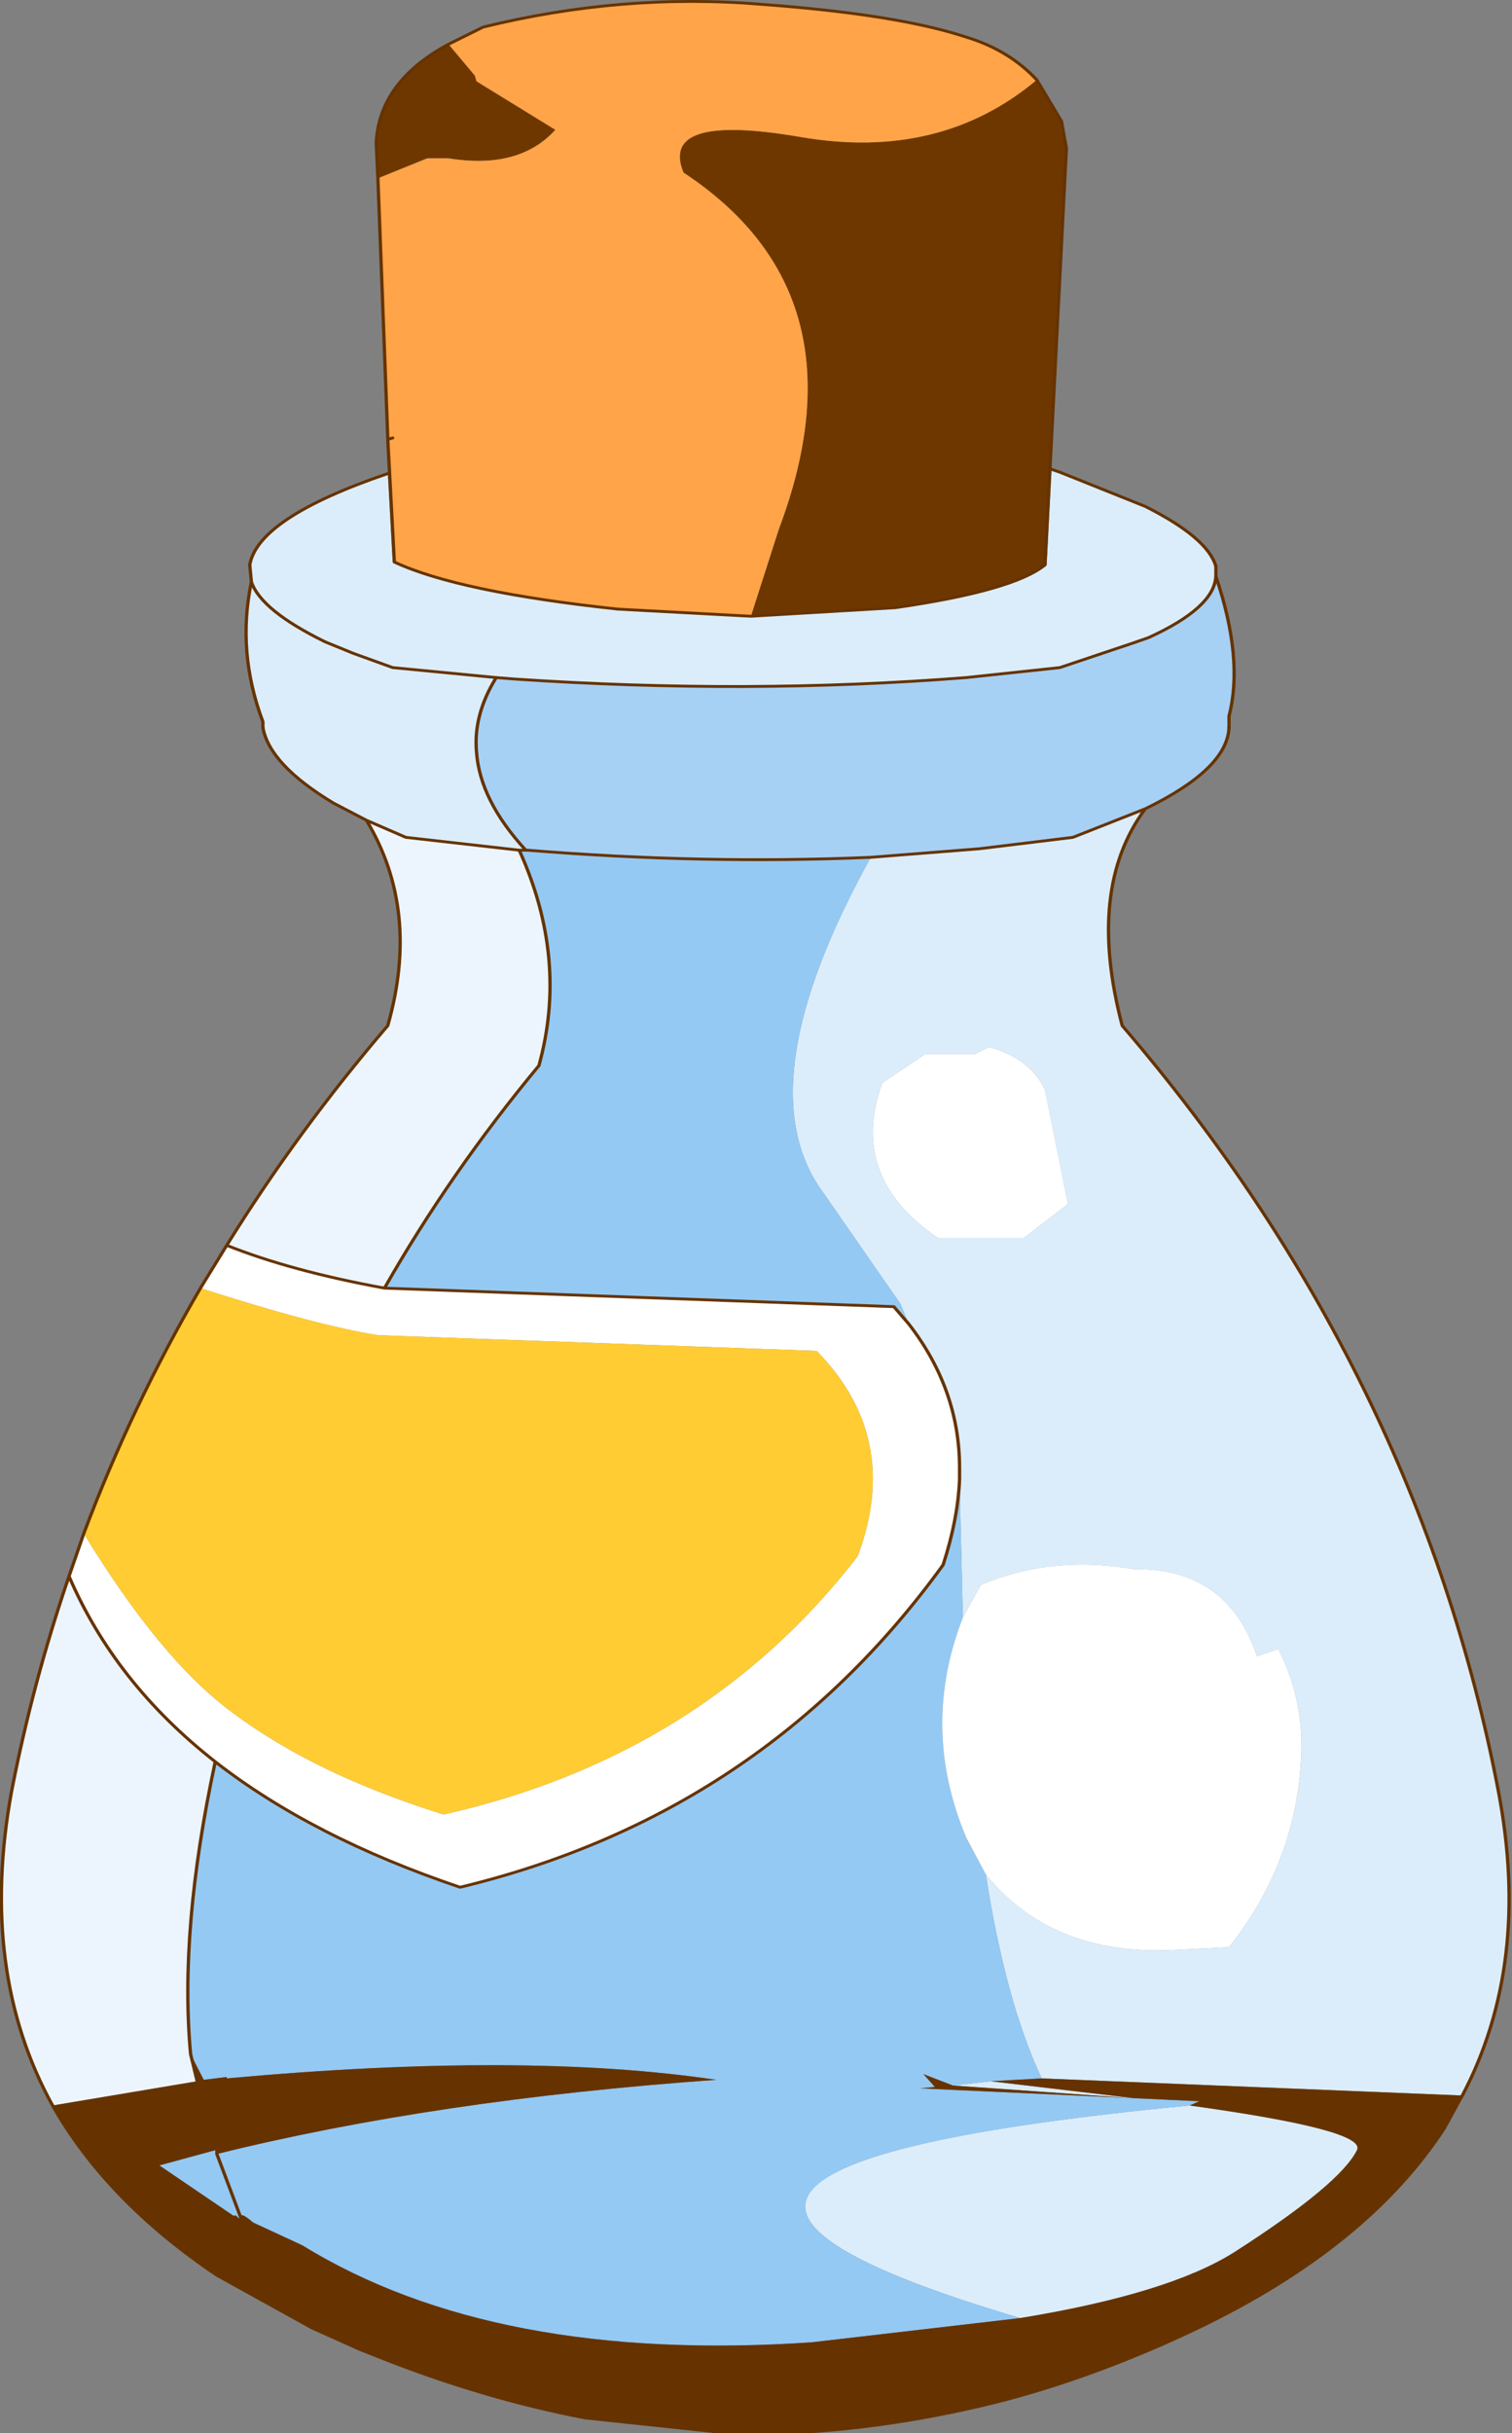 <svg viewBox="0 0 20.153 32.407" xmlns="http://www.w3.org/2000/svg" xmlns:xlink="http://www.w3.org/1999/xlink"><rect x="0" y="0" width="20.153" height="32.407" fill="#808080" stroke="none"/><use transform="scale(.438 .38)" width="45.95" height="85.35" xlink:href="#a"/><defs><use width="45.95" height="85.35" xlink:href="#b" id="a"/><g id="b"><path d="M14.05-22.45q.85 2.9.4 4.9v.4q-.05 1.45-2.55 2.85l-2.2 1-2.85.4-3.3.3q-5.1.25-10.45-.25h-.05q-1.4-1.75-1.5-3.45-.1-1.3.6-2.6l.55.05q7.1.55 13.75-.05l2.85-.35 2.2-.85.5-.2q2-1.05 2.05-2.15" fill="#a7d0f5" fill-rule="evenodd" transform="translate(22.95 42.65)"/><path d="m-.1-21.05 4.4-.3q3.6-.6 4.55-1.5h.05l.15-3.35.25.1 2.6 1.2q1.9 1.1 2.15 2.1v.35Q14-21.35 12-20.3l-.5.2-2.2.85-2.85.35q-6.65.6-13.75.05l-.55-.05q-.7 1.3-.6 2.6.1 1.7 1.5 3.45h-.2l-3.45-.45-1.2-.6-1-.6q-1.95-1.35-2.15-2.65v-.2q-.8-2.45-.35-4.9l-.05-.6q.25-1.65 4.2-3.2l.15 3.1h.05Q-9-21.9-4.15-21.3l4.05.25m12 6.75q-1.8 2.8-.7 7.6 9 12.1 11.45 26.85 1 6.05-1.1 10.65l-12.8-.6q-1.1-2.7-1.7-7.15 2 2.85 5.7 2.65l1.7-.1q2.1-3.05 2.2-6.85.05-1.9-.7-3.6l-.65.25q-.9-3.1-3.75-3.05-2.5-.5-4.65.55l-.55 1.15-.1-4.85v-.4q0-2.75-1.55-5.05l-.25-.7L2.1-.85Q-.3-4.6 3.55-12.6l3.3-.3 2.85-.4 2.2-1M8.85-4.45q-.45-1.1-1.7-1.5l-.45.25H5.2l-1.3 1Q2.85-1.4 5.6.75h2.6l1.35-1.2-.7-4m4.4 35.6q5.35.85 5.1 1.55-.5 1.2-3.75 3.6-2 1.45-6.5 2.3-15.3-5.2 5.15-7.45m-7.2-.7 1.15-.15 4.4.6-5.55-.45m-21.35-52.7q.3 1 2.25 2.1l.85.4 1.2.5 3.15.35-3.15-.35-1.2-.5-.85-.4q-1.95-1.1-2.25-2.1" fill="#dbedfb" fill-rule="evenodd" transform="translate(22.95 42.65)"/><path d="M-6.95-12.85h.05q5.35.5 10.45.25Q-.3-4.6 2.1-.85l2.35 3.9.25.7-.45-.6-15.5-.65q2-4.05 4.7-7.8.9-3.75-.6-7.55h.2M6.25 9.2l.1 4.85q-1.3 3.85.1 7.7l.6 1.3q.6 4.45 1.7 7.15l-1.55.1-1.15.15-.9-.4.35.45-.45.05 6.65.35.9.05.95.05-.3.15Q-7.2 33.4 8.1 38.6l-6.35.85q-9.65.75-15.5-3.4l-1.5-.8q-.45-.45-.35-.1v.1l-.2-.2-2.3-1.8 1.75-.55v.15q6.65-1.9 15.2-2.6-5.85-1-14.9-.05v-.05l-.7.1-.4-.9q-.35-4.35.75-10.25 2.95 2.65 7.45 4.4 9.2-2.55 14.7-11.3.45-1.6.5-3M-15.6 35.15l-.75-2.3.75 2.3" fill="#94c9f3" fill-rule="evenodd" transform="translate(22.95 42.65)"/><path d="M-21.35 31.15q-2.25-4.7-1.25-11 .65-3.85 1.75-7.55 1.4 3.75 4.45 6.5-1.1 5.9-.75 10.25l.2.95-4.4.85M-16.05 1q2.15-4 4.9-7.7 1-4.05-.65-7.2l1.2.6 3.45.45q1.5 3.8.6 7.55-2.7 3.75-4.7 7.8-2.85-.6-4.8-1.5" fill="#ecf5fd" fill-rule="evenodd" transform="translate(22.95 42.65)"/><path d="m-20.85 12.6.45-1.5q2.35 4.45 4.55 6.3 2.5 2.15 6.4 3.55 7.9-2.05 12.6-9.05Q4.5 7.75 1.9 4.7l-13.35-.55q-1.9-.35-5.4-1.65l.8-1.5q1.95.9 4.8 1.5l15.5.65.45.6q1.55 2.3 1.55 5.05v.4q-.05 1.4-.5 3-5.5 8.75-14.7 11.3-4.5-1.75-7.45-4.4-3.05-2.75-4.45-6.5M8.85-4.45l.7 4L8.2.75H5.6Q2.85-1.4 3.9-4.7l1.3-1h1.5l.45-.25q1.25.4 1.7 1.5m-2.5 18.5.55-1.15q2.15-1.05 4.65-.55 2.85-.05 3.75 3.05l.65-.25q.75 1.7.7 3.6-.1 3.8-2.2 6.85l-1.7.1q-3.7.2-5.7-2.65l-.6-1.3q-1.4-3.85-.1-7.7" fill="#fff" fill-rule="evenodd" transform="translate(22.95 42.65)"/><path d="M-20.4 11.1q1.45-4.45 3.55-8.6 3.5 1.3 5.4 1.65L1.9 4.7q2.6 3.05 1.25 7.2-4.7 7-12.6 9.05-3.9-1.4-6.4-3.55-2.2-1.85-4.55-6.3" fill="#fc3" fill-rule="evenodd" transform="translate(22.95 42.65)"/><path d="m-.1-21.05.85-3.05q2.7-8.25-2.9-12.5-.75-2.1 3.55-1.25 4.25.85 7.2-2l.75 1.45.15.95-.65 14.6q-.95.9-4.55 1.5l-4.4.3M-9.3-41.1l.8 1.1.05.2 2.4 1.7q-1.1 1.4-3.25 1h-.65l-1.5.7-.05-1.25q.1-2.15 2.2-3.45" fill="#6f3700" fill-rule="evenodd" transform="translate(22.95 42.65)"/><path d="M8.6-39.85q-2.95 2.85-7.2 2-4.3-.85-3.55 1.25 5.6 4.25 2.9 12.5l-.85 3.05-4.05-.25q-4.85-.6-6.8-1.65l-.2-4.3.15-.05h-.15l-.3-9.1 1.5-.7h.65q2.15.4 3.25-1l-2.4-1.7-.05-.2-.8-1.1 1.05-.6Q-4-42.9.2-42.5q4.15.35 6.25 1.15 1.3.45 2.15 1.5" fill="#ffa448" fill-rule="evenodd" transform="translate(22.95 42.65)"/><path d="m21.55 30.8-.1.2-.45.95q-2.35 4.15-7.5 7-2.9 1.6-5.8 2.5-3.5 1.05-7 1.2H-.65l-4.5-.55q-3.15-.7-6.3-2.15l-.55-.25-1.45-.75-2.9-1.85q-3.35-2.6-5-5.95l4.4-.85-.2-.95.4.9.7-.1v.05q9.05-.95 14.9.05-8.55.7-15.2 2.6v-.15l-1.75.55 2.3 1.8.2.2v-.1q-.1-.35.35.1l1.5.8q5.85 4.15 15.5 3.4l6.35-.85q4.5-.85 6.5-2.3 3.25-2.4 3.75-3.6.25-.7-5.1-1.55l.3-.15-.95-.05-.9-.05-6.65-.35.45-.05-.35-.45.9.4 5.55.45-4.4-.6 1.55-.1 12.8.6M-12 39.7l-1.65-1.45q-1.3-1.2-2.1-2.9l-.05-.3.05.3q.8 1.7 2.1 2.9L-12 39.7m-4.95-9.4.6 2.4-.6-2.4" fill="#630" fill-rule="evenodd" transform="translate(22.95 42.65)"/><path d="m22.85 21.6 4.4-.3q3.6-.6 4.55-1.5l.65-14.6-.15-.95-.75-1.45q-.85-1.05-2.15-1.5Q27.3.5 23.15.15q-4.2-.4-8.45.8l-1.05.6q-2.1 1.3-2.2 3.45l.05 1.25.3 9.1m.15 0-.15.05.2 4.3q1.95 1.05 6.8 1.65l4.05.25M32 16.45l.25.1 2.6 1.2q1.9 1.1 2.15 2.1m.4 5.65q-.05 1.45-2.55 2.85-1.8 2.8-.7 7.6 9 12.1 11.45 26.85 1 6.05-1.1 10.65l-.1.2-.45.95q-2.35 4.15-7.5 7-2.9 1.6-5.8 2.5-3.5 1.05-7 1.2H22.3l-4.5-.55q-3.15-.7-6.3-2.15l-.55-.25-1.45-.75-2.9-1.85q-3.35-2.6-5-5.95-2.25-4.7-1.25-11Q1 58.95 2.1 55.25l.45-1.5Q4 49.3 6.1 45.15l.8-1.5q2.15-4 4.9-7.7 1-4.05-.65-7.2l-1-.6Q8.2 26.8 8 25.5m-.4-5.7q.25-1.65 4.2-3.2M37 20.2q-.05 1.1-2.05 2.15l-.5.2-2.2.85-2.85.35q-6.65.6-13.75.05l-.55-.05-3.15-.35-1.2-.5-.85-.4q-1.95-1.1-2.25-2.1M16 29.8h.05q5.35.5 10.45.25l3.3-.3 2.85-.4 2.2-1M11.7 45.15l15.5.65.45.6q1.55 2.3 1.55 5.05v.4m-22.65 9.9Q9.5 64.4 14 66.15q9.2-2.55 14.7-11.3.45-1.6.5-3M7.35 77.8v.1l-.2-.2.05.3q.8 1.7 2.1 2.9l1.65 1.45M15.8 29.8h.2m-4.85-1.05 1.2.6 3.45.45q1.5 3.8.6 7.55-2.7 3.75-4.7 7.8-2.85-.6-4.8-1.5M6 72.95 5.8 72q-.35-4.35.75-10.25Q3.5 59 2.1 55.25M6.6 75.5l.75 2.3m-.75-2.45v.15m0-.15-.6-2.4" fill="none" stroke="#630" stroke-linecap="round" stroke-linejoin="round" stroke-width=".1"/><path d="M37 19.85v.35q.85 2.9.4 4.9v.4M8 25.5v-.2q-.8-2.45-.35-4.9l-.05-.6m7.5 3.95q-.7 1.3-.6 2.6.1 1.7 1.5 3.45" fill="none" stroke="#630" stroke-linecap="round" stroke-linejoin="round" stroke-width=".1"/></g></defs></svg>